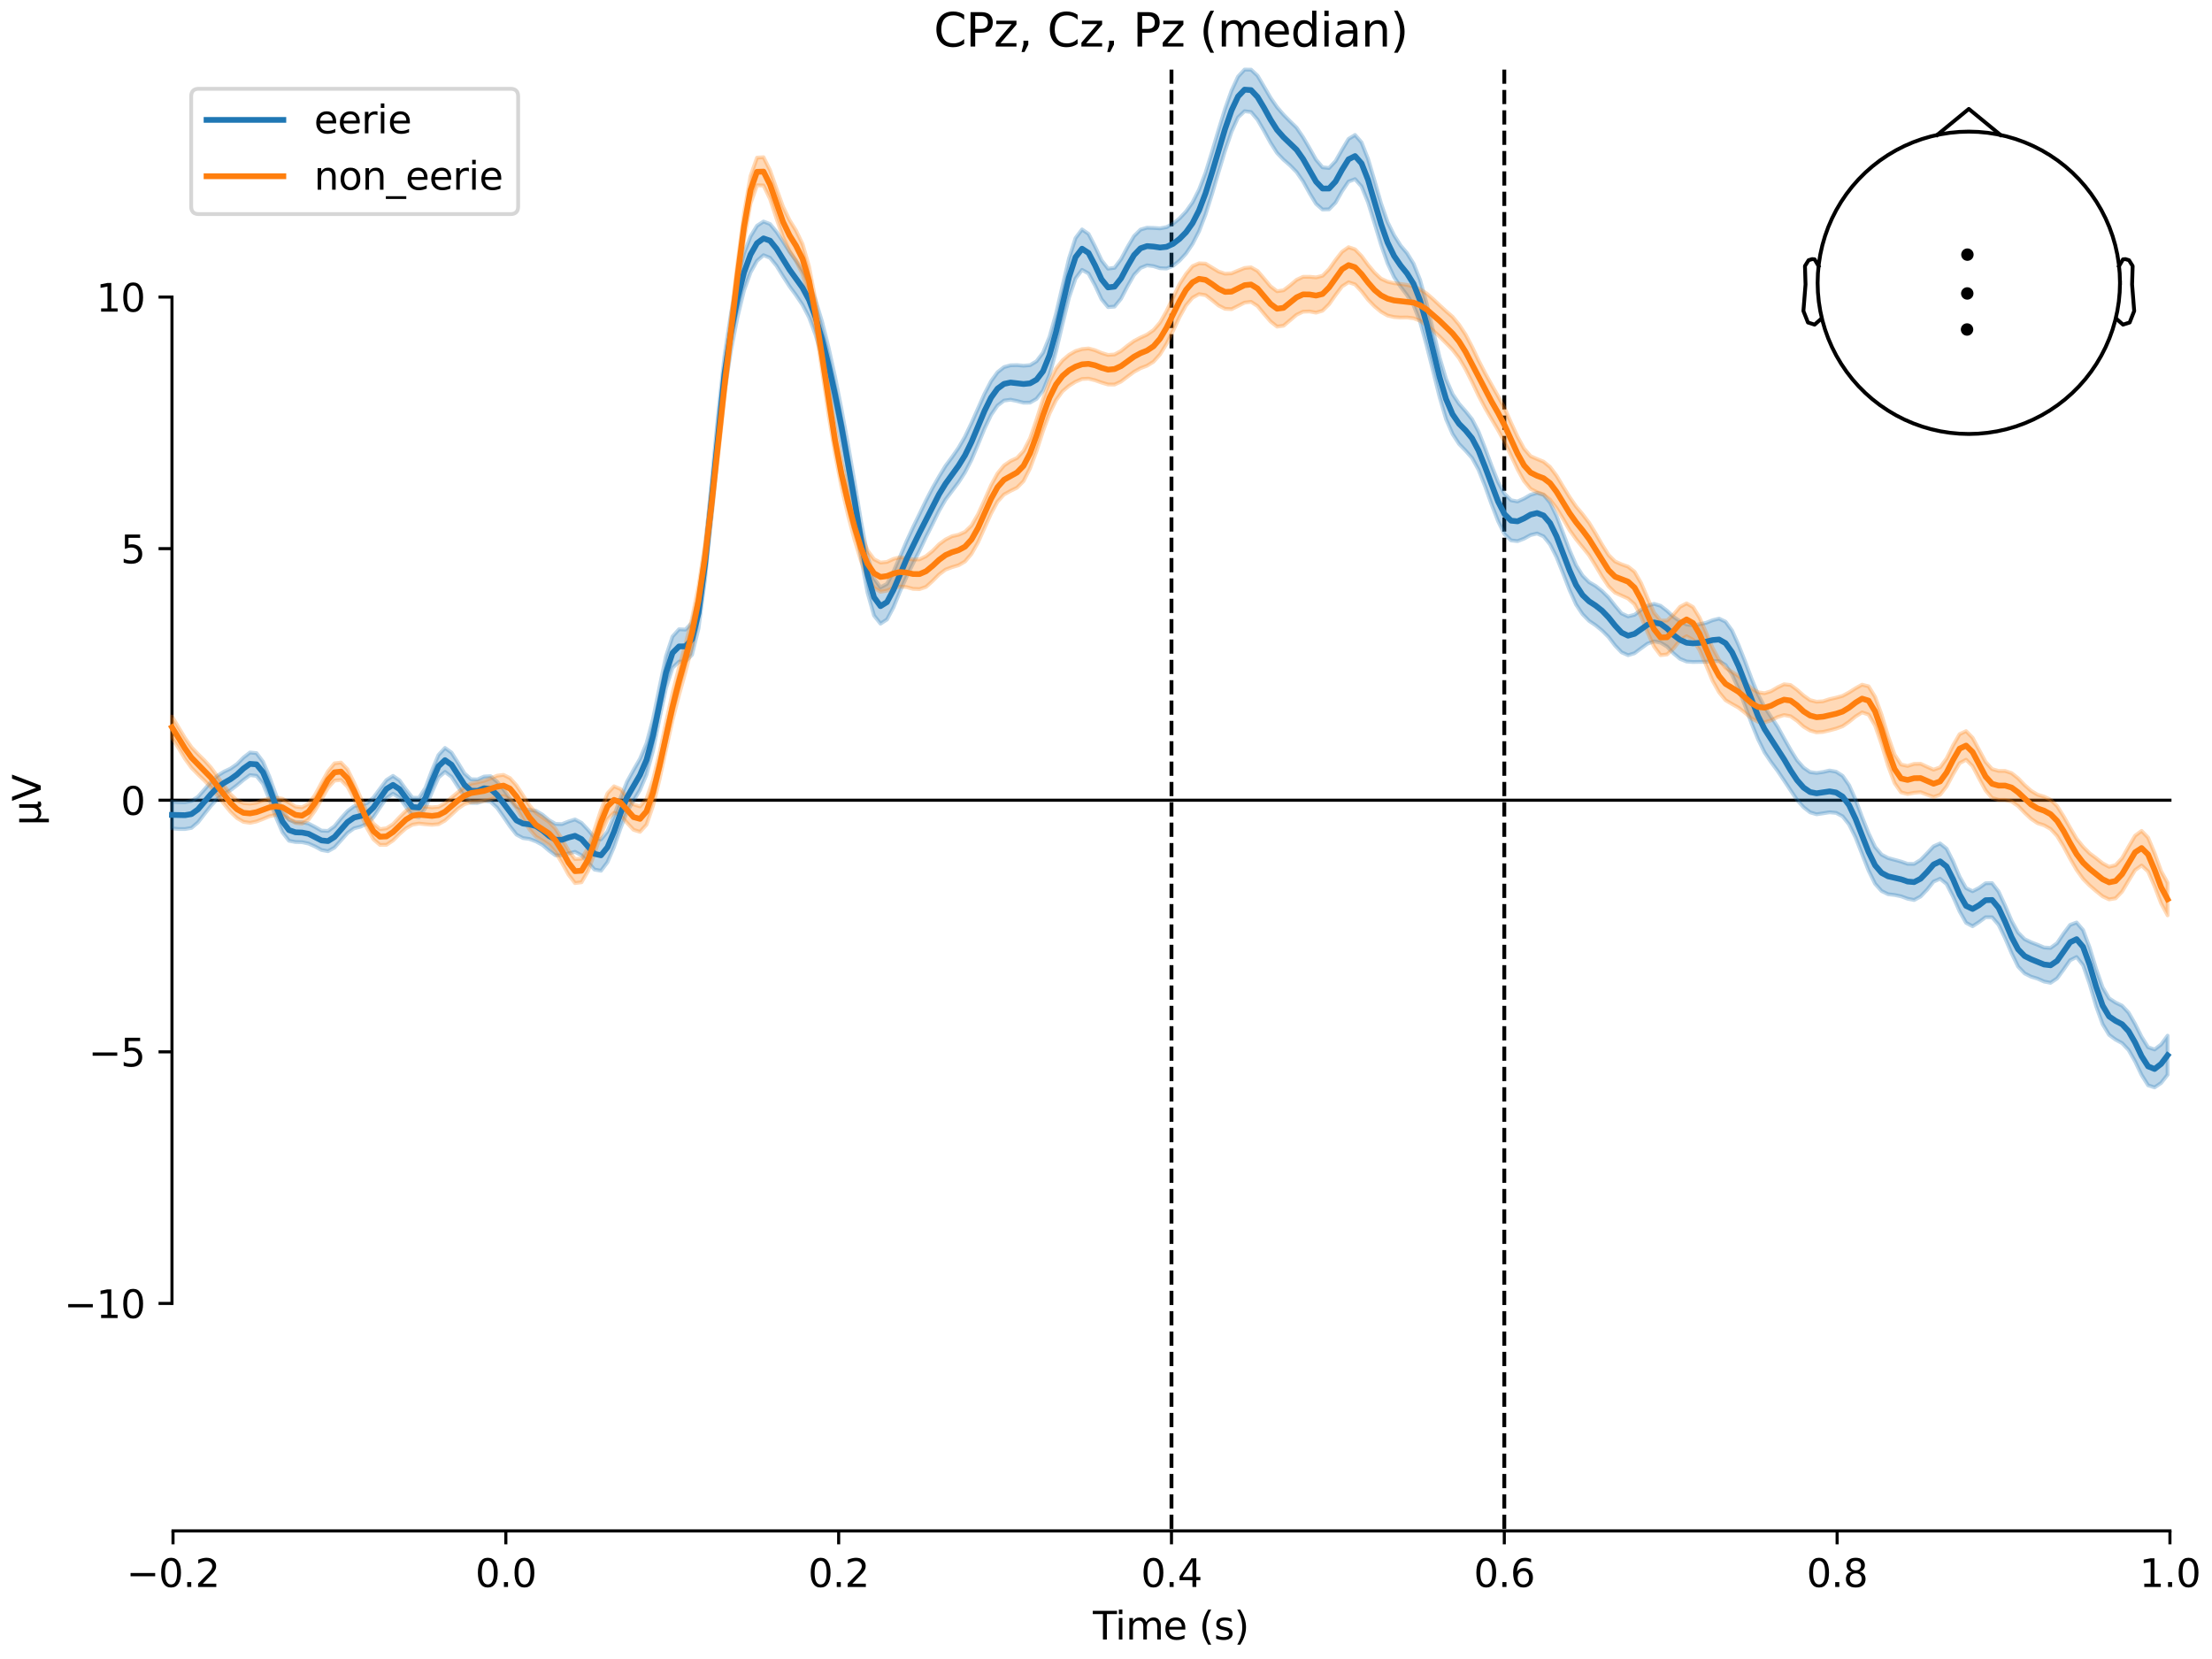 <?xml version="1.0" encoding="utf-8" standalone="no"?>
<!DOCTYPE svg PUBLIC "-//W3C//DTD SVG 1.1//EN"
  "http://www.w3.org/Graphics/SVG/1.1/DTD/svg11.dtd">
<svg xmlns:xlink="http://www.w3.org/1999/xlink" width="576pt" height="432pt" viewBox="0 0 576 432" xmlns="http://www.w3.org/2000/svg" version="1.1">
 <defs>
  <style type="text/css">*{stroke-linejoin: round; stroke-linecap: butt}</style>
 </defs>
 <g id="figure_1">
  <g id="patch_1">
   <path d="M 0 432 
L 576 432 
L 576 0 
L 0 0 
z
" style="fill: #ffffff"/>
  </g>
  <g id="axes_1">
   <g id="patch_2">
    <path d="M 44.783 398.644 
L 565.048 398.644 
L 565.048 18.118 
L 44.783 18.118 
L 44.783 398.644 
z
" style="fill: none; opacity: 0"/>
   </g>
   <g id="patch_3">
    <path d="M 44.783 339.414 
L 44.783 77.348 
" style="fill: none; stroke: #000000; stroke-width: 0.8; stroke-linejoin: miter; stroke-linecap: square"/>
   </g>
   <g id="LineCollection_1">
    <path d="M 305.051 18.118 
L 305.051 398.644 
" clip-path="url(#pce26b0b8fd)" style="fill: none; stroke-dasharray: 3.7,1.6; stroke-dashoffset: 0; stroke: #000000"/>
    <path d="M 391.717 18.118 
L 391.717 398.644 
" clip-path="url(#pce26b0b8fd)" style="fill: none; stroke-dasharray: 3.7,1.6; stroke-dashoffset: 0; stroke: #000000"/>
   </g>
   <g id="matplotlib.axis_1">
    <g id="xtick_1">
     <g id="line2d_1">
      <defs>
       <path id="m1dfb4fa3e6" d="M 0 0 
L 0 3.5 
" style="stroke: #000000; stroke-width: 0.8"/>
      </defs>
      <g>
       <use xlink:href="#m1dfb4fa3e6" x="45.054" y="398.644" style="stroke: #000000; stroke-width: 0.8"/>
      </g>
     </g>
     <g id="text_1">
      <!-- −0.2 -->
      <g transform="translate(32.912 413.242) scale(0.1 -0.1)">
       <defs>
        <path id="DejaVuSans-2212" d="M 678 2272 
L 4684 2272 
L 4684 1741 
L 678 1741 
L 678 2272 
z
" transform="scale(0.016)"/>
        <path id="DejaVuSans-30" d="M 2034 4250 
Q 1547 4250 1301 3770 
Q 1056 3291 1056 2328 
Q 1056 1369 1301 889 
Q 1547 409 2034 409 
Q 2525 409 2770 889 
Q 3016 1369 3016 2328 
Q 3016 3291 2770 3770 
Q 2525 4250 2034 4250 
z
M 2034 4750 
Q 2819 4750 3233 4129 
Q 3647 3509 3647 2328 
Q 3647 1150 3233 529 
Q 2819 -91 2034 -91 
Q 1250 -91 836 529 
Q 422 1150 422 2328 
Q 422 3509 836 4129 
Q 1250 4750 2034 4750 
z
" transform="scale(0.016)"/>
        <path id="DejaVuSans-2e" d="M 684 794 
L 1344 794 
L 1344 0 
L 684 0 
L 684 794 
z
" transform="scale(0.016)"/>
        <path id="DejaVuSans-32" d="M 1228 531 
L 3431 531 
L 3431 0 
L 469 0 
L 469 531 
Q 828 903 1448 1529 
Q 2069 2156 2228 2338 
Q 2531 2678 2651 2914 
Q 2772 3150 2772 3378 
Q 2772 3750 2511 3984 
Q 2250 4219 1831 4219 
Q 1534 4219 1204 4116 
Q 875 4013 500 3803 
L 500 4441 
Q 881 4594 1212 4672 
Q 1544 4750 1819 4750 
Q 2544 4750 2975 4387 
Q 3406 4025 3406 3419 
Q 3406 3131 3298 2873 
Q 3191 2616 2906 2266 
Q 2828 2175 2409 1742 
Q 1991 1309 1228 531 
z
" transform="scale(0.016)"/>
       </defs>
       <use xlink:href="#DejaVuSans-2212"/>
       <use xlink:href="#DejaVuSans-30" transform="translate(83.789 0)"/>
       <use xlink:href="#DejaVuSans-2e" transform="translate(147.412 0)"/>
       <use xlink:href="#DejaVuSans-32" transform="translate(179.199 0)"/>
      </g>
     </g>
    </g>
    <g id="xtick_2">
     <g id="line2d_2">
      <g>
       <use xlink:href="#m1dfb4fa3e6" x="131.72" y="398.644" style="stroke: #000000; stroke-width: 0.8"/>
      </g>
     </g>
     <g id="text_2">
      <!-- 0.0 -->
      <g transform="translate(123.768 413.242) scale(0.1 -0.1)">
       <use xlink:href="#DejaVuSans-30"/>
       <use xlink:href="#DejaVuSans-2e" transform="translate(63.623 0)"/>
       <use xlink:href="#DejaVuSans-30" transform="translate(95.41 0)"/>
      </g>
     </g>
    </g>
    <g id="xtick_3">
     <g id="line2d_3">
      <g>
       <use xlink:href="#m1dfb4fa3e6" x="218.385" y="398.644" style="stroke: #000000; stroke-width: 0.8"/>
      </g>
     </g>
     <g id="text_3">
      <!-- 0.2 -->
      <g transform="translate(210.434 413.242) scale(0.1 -0.1)">
       <use xlink:href="#DejaVuSans-30"/>
       <use xlink:href="#DejaVuSans-2e" transform="translate(63.623 0)"/>
       <use xlink:href="#DejaVuSans-32" transform="translate(95.41 0)"/>
      </g>
     </g>
    </g>
    <g id="xtick_4">
     <g id="line2d_4">
      <g>
       <use xlink:href="#m1dfb4fa3e6" x="305.051" y="398.644" style="stroke: #000000; stroke-width: 0.8"/>
      </g>
     </g>
     <g id="text_4">
      <!-- 0.4 -->
      <g transform="translate(297.099 413.242) scale(0.1 -0.1)">
       <defs>
        <path id="DejaVuSans-34" d="M 2419 4116 
L 825 1625 
L 2419 1625 
L 2419 4116 
z
M 2253 4666 
L 3047 4666 
L 3047 1625 
L 3713 1625 
L 3713 1100 
L 3047 1100 
L 3047 0 
L 2419 0 
L 2419 1100 
L 313 1100 
L 313 1709 
L 2253 4666 
z
" transform="scale(0.016)"/>
       </defs>
       <use xlink:href="#DejaVuSans-30"/>
       <use xlink:href="#DejaVuSans-2e" transform="translate(63.623 0)"/>
       <use xlink:href="#DejaVuSans-34" transform="translate(95.41 0)"/>
      </g>
     </g>
    </g>
    <g id="xtick_5">
     <g id="line2d_5">
      <g>
       <use xlink:href="#m1dfb4fa3e6" x="391.717" y="398.644" style="stroke: #000000; stroke-width: 0.8"/>
      </g>
     </g>
     <g id="text_5">
      <!-- 0.6 -->
      <g transform="translate(383.765 413.242) scale(0.1 -0.1)">
       <defs>
        <path id="DejaVuSans-36" d="M 2113 2584 
Q 1688 2584 1439 2293 
Q 1191 2003 1191 1497 
Q 1191 994 1439 701 
Q 1688 409 2113 409 
Q 2538 409 2786 701 
Q 3034 994 3034 1497 
Q 3034 2003 2786 2293 
Q 2538 2584 2113 2584 
z
M 3366 4563 
L 3366 3988 
Q 3128 4100 2886 4159 
Q 2644 4219 2406 4219 
Q 1781 4219 1451 3797 
Q 1122 3375 1075 2522 
Q 1259 2794 1537 2939 
Q 1816 3084 2150 3084 
Q 2853 3084 3261 2657 
Q 3669 2231 3669 1497 
Q 3669 778 3244 343 
Q 2819 -91 2113 -91 
Q 1303 -91 875 529 
Q 447 1150 447 2328 
Q 447 3434 972 4092 
Q 1497 4750 2381 4750 
Q 2619 4750 2861 4703 
Q 3103 4656 3366 4563 
z
" transform="scale(0.016)"/>
       </defs>
       <use xlink:href="#DejaVuSans-30"/>
       <use xlink:href="#DejaVuSans-2e" transform="translate(63.623 0)"/>
       <use xlink:href="#DejaVuSans-36" transform="translate(95.41 0)"/>
      </g>
     </g>
    </g>
    <g id="xtick_6">
     <g id="line2d_6">
      <g>
       <use xlink:href="#m1dfb4fa3e6" x="478.382" y="398.644" style="stroke: #000000; stroke-width: 0.8"/>
      </g>
     </g>
     <g id="text_6">
      <!-- 0.8 -->
      <g transform="translate(470.431 413.242) scale(0.1 -0.1)">
       <defs>
        <path id="DejaVuSans-38" d="M 2034 2216 
Q 1584 2216 1326 1975 
Q 1069 1734 1069 1313 
Q 1069 891 1326 650 
Q 1584 409 2034 409 
Q 2484 409 2743 651 
Q 3003 894 3003 1313 
Q 3003 1734 2745 1975 
Q 2488 2216 2034 2216 
z
M 1403 2484 
Q 997 2584 770 2862 
Q 544 3141 544 3541 
Q 544 4100 942 4425 
Q 1341 4750 2034 4750 
Q 2731 4750 3128 4425 
Q 3525 4100 3525 3541 
Q 3525 3141 3298 2862 
Q 3072 2584 2669 2484 
Q 3125 2378 3379 2068 
Q 3634 1759 3634 1313 
Q 3634 634 3220 271 
Q 2806 -91 2034 -91 
Q 1263 -91 848 271 
Q 434 634 434 1313 
Q 434 1759 690 2068 
Q 947 2378 1403 2484 
z
M 1172 3481 
Q 1172 3119 1398 2916 
Q 1625 2713 2034 2713 
Q 2441 2713 2670 2916 
Q 2900 3119 2900 3481 
Q 2900 3844 2670 4047 
Q 2441 4250 2034 4250 
Q 1625 4250 1398 4047 
Q 1172 3844 1172 3481 
z
" transform="scale(0.016)"/>
       </defs>
       <use xlink:href="#DejaVuSans-30"/>
       <use xlink:href="#DejaVuSans-2e" transform="translate(63.623 0)"/>
       <use xlink:href="#DejaVuSans-38" transform="translate(95.41 0)"/>
      </g>
     </g>
    </g>
    <g id="xtick_7">
     <g id="line2d_7">
      <g>
       <use xlink:href="#m1dfb4fa3e6" x="565.048" y="398.644" style="stroke: #000000; stroke-width: 0.8"/>
      </g>
     </g>
     <g id="text_7">
      <!-- 1.0 -->
      <g transform="translate(557.097 413.242) scale(0.1 -0.1)">
       <defs>
        <path id="DejaVuSans-31" d="M 794 531 
L 1825 531 
L 1825 4091 
L 703 3866 
L 703 4441 
L 1819 4666 
L 2450 4666 
L 2450 531 
L 3481 531 
L 3481 0 
L 794 0 
L 794 531 
z
" transform="scale(0.016)"/>
       </defs>
       <use xlink:href="#DejaVuSans-31"/>
       <use xlink:href="#DejaVuSans-2e" transform="translate(63.623 0)"/>
       <use xlink:href="#DejaVuSans-30" transform="translate(95.41 0)"/>
      </g>
     </g>
    </g>
    <g id="text_8">
     <!-- Time (s) -->
     <g transform="translate(284.587 426.92) scale(0.1 -0.1)">
      <defs>
       <path id="DejaVuSans-54" d="M -19 4666 
L 3928 4666 
L 3928 4134 
L 2272 4134 
L 2272 0 
L 1638 0 
L 1638 4134 
L -19 4134 
L -19 4666 
z
" transform="scale(0.016)"/>
       <path id="DejaVuSans-69" d="M 603 3500 
L 1178 3500 
L 1178 0 
L 603 0 
L 603 3500 
z
M 603 4863 
L 1178 4863 
L 1178 4134 
L 603 4134 
L 603 4863 
z
" transform="scale(0.016)"/>
       <path id="DejaVuSans-6d" d="M 3328 2828 
Q 3544 3216 3844 3400 
Q 4144 3584 4550 3584 
Q 5097 3584 5394 3201 
Q 5691 2819 5691 2113 
L 5691 0 
L 5113 0 
L 5113 2094 
Q 5113 2597 4934 2840 
Q 4756 3084 4391 3084 
Q 3944 3084 3684 2787 
Q 3425 2491 3425 1978 
L 3425 0 
L 2847 0 
L 2847 2094 
Q 2847 2600 2669 2842 
Q 2491 3084 2119 3084 
Q 1678 3084 1418 2786 
Q 1159 2488 1159 1978 
L 1159 0 
L 581 0 
L 581 3500 
L 1159 3500 
L 1159 2956 
Q 1356 3278 1631 3431 
Q 1906 3584 2284 3584 
Q 2666 3584 2933 3390 
Q 3200 3197 3328 2828 
z
" transform="scale(0.016)"/>
       <path id="DejaVuSans-65" d="M 3597 1894 
L 3597 1613 
L 953 1613 
Q 991 1019 1311 708 
Q 1631 397 2203 397 
Q 2534 397 2845 478 
Q 3156 559 3463 722 
L 3463 178 
Q 3153 47 2828 -22 
Q 2503 -91 2169 -91 
Q 1331 -91 842 396 
Q 353 884 353 1716 
Q 353 2575 817 3079 
Q 1281 3584 2069 3584 
Q 2775 3584 3186 3129 
Q 3597 2675 3597 1894 
z
M 3022 2063 
Q 3016 2534 2758 2815 
Q 2500 3097 2075 3097 
Q 1594 3097 1305 2825 
Q 1016 2553 972 2059 
L 3022 2063 
z
" transform="scale(0.016)"/>
       <path id="DejaVuSans-20" transform="scale(0.016)"/>
       <path id="DejaVuSans-28" d="M 1984 4856 
Q 1566 4138 1362 3434 
Q 1159 2731 1159 2009 
Q 1159 1288 1364 580 
Q 1569 -128 1984 -844 
L 1484 -844 
Q 1016 -109 783 600 
Q 550 1309 550 2009 
Q 550 2706 781 3412 
Q 1013 4119 1484 4856 
L 1984 4856 
z
" transform="scale(0.016)"/>
       <path id="DejaVuSans-73" d="M 2834 3397 
L 2834 2853 
Q 2591 2978 2328 3040 
Q 2066 3103 1784 3103 
Q 1356 3103 1142 2972 
Q 928 2841 928 2578 
Q 928 2378 1081 2264 
Q 1234 2150 1697 2047 
L 1894 2003 
Q 2506 1872 2764 1633 
Q 3022 1394 3022 966 
Q 3022 478 2636 193 
Q 2250 -91 1575 -91 
Q 1294 -91 989 -36 
Q 684 19 347 128 
L 347 722 
Q 666 556 975 473 
Q 1284 391 1588 391 
Q 1994 391 2212 530 
Q 2431 669 2431 922 
Q 2431 1156 2273 1281 
Q 2116 1406 1581 1522 
L 1381 1569 
Q 847 1681 609 1914 
Q 372 2147 372 2553 
Q 372 3047 722 3315 
Q 1072 3584 1716 3584 
Q 2034 3584 2315 3537 
Q 2597 3491 2834 3397 
z
" transform="scale(0.016)"/>
       <path id="DejaVuSans-29" d="M 513 4856 
L 1013 4856 
Q 1481 4119 1714 3412 
Q 1947 2706 1947 2009 
Q 1947 1309 1714 600 
Q 1481 -109 1013 -844 
L 513 -844 
Q 928 -128 1133 580 
Q 1338 1288 1338 2009 
Q 1338 2731 1133 3434 
Q 928 4138 513 4856 
z
" transform="scale(0.016)"/>
      </defs>
      <use xlink:href="#DejaVuSans-54"/>
      <use xlink:href="#DejaVuSans-69" transform="translate(57.959 0)"/>
      <use xlink:href="#DejaVuSans-6d" transform="translate(85.742 0)"/>
      <use xlink:href="#DejaVuSans-65" transform="translate(183.154 0)"/>
      <use xlink:href="#DejaVuSans-20" transform="translate(244.678 0)"/>
      <use xlink:href="#DejaVuSans-28" transform="translate(276.465 0)"/>
      <use xlink:href="#DejaVuSans-73" transform="translate(315.479 0)"/>
      <use xlink:href="#DejaVuSans-29" transform="translate(367.578 0)"/>
     </g>
    </g>
   </g>
   <g id="matplotlib.axis_2">
    <g id="ytick_1">
     <g id="line2d_8">
      <defs>
       <path id="mad719e18b7" d="M 0 0 
L -3.5 0 
" style="stroke: #000000; stroke-width: 0.8"/>
      </defs>
      <g>
       <use xlink:href="#mad719e18b7" x="44.783" y="339.414" style="stroke: #000000; stroke-width: 0.8"/>
      </g>
     </g>
     <g id="text_9">
      <!-- −10 -->
      <g transform="translate(16.678 343.213) scale(0.1 -0.1)">
       <use xlink:href="#DejaVuSans-2212"/>
       <use xlink:href="#DejaVuSans-31" transform="translate(83.789 0)"/>
       <use xlink:href="#DejaVuSans-30" transform="translate(147.412 0)"/>
      </g>
     </g>
    </g>
    <g id="ytick_2">
     <g id="line2d_9">
      <g>
       <use xlink:href="#mad719e18b7" x="44.783" y="273.898" style="stroke: #000000; stroke-width: 0.8"/>
      </g>
     </g>
     <g id="text_10">
      <!-- −5 -->
      <g transform="translate(23.041 277.697) scale(0.1 -0.1)">
       <defs>
        <path id="DejaVuSans-35" d="M 691 4666 
L 3169 4666 
L 3169 4134 
L 1269 4134 
L 1269 2991 
Q 1406 3038 1543 3061 
Q 1681 3084 1819 3084 
Q 2600 3084 3056 2656 
Q 3513 2228 3513 1497 
Q 3513 744 3044 326 
Q 2575 -91 1722 -91 
Q 1428 -91 1123 -41 
Q 819 9 494 109 
L 494 744 
Q 775 591 1075 516 
Q 1375 441 1709 441 
Q 2250 441 2565 725 
Q 2881 1009 2881 1497 
Q 2881 1984 2565 2268 
Q 2250 2553 1709 2553 
Q 1456 2553 1204 2497 
Q 953 2441 691 2322 
L 691 4666 
z
" transform="scale(0.016)"/>
       </defs>
       <use xlink:href="#DejaVuSans-2212"/>
       <use xlink:href="#DejaVuSans-35" transform="translate(83.789 0)"/>
      </g>
     </g>
    </g>
    <g id="ytick_3">
     <g id="line2d_10">
      <g>
       <use xlink:href="#mad719e18b7" x="44.783" y="208.381" style="stroke: #000000; stroke-width: 0.8"/>
      </g>
     </g>
     <g id="text_11">
      <!-- 0 -->
      <g transform="translate(31.421 212.18) scale(0.1 -0.1)">
       <use xlink:href="#DejaVuSans-30"/>
      </g>
     </g>
    </g>
    <g id="ytick_4">
     <g id="line2d_11">
      <g>
       <use xlink:href="#mad719e18b7" x="44.783" y="142.864" style="stroke: #000000; stroke-width: 0.8"/>
      </g>
     </g>
     <g id="text_12">
      <!-- 5 -->
      <g transform="translate(31.421 146.664) scale(0.1 -0.1)">
       <use xlink:href="#DejaVuSans-35"/>
      </g>
     </g>
    </g>
    <g id="ytick_5">
     <g id="line2d_12">
      <g>
       <use xlink:href="#mad719e18b7" x="44.783" y="77.348" style="stroke: #000000; stroke-width: 0.8"/>
      </g>
     </g>
     <g id="text_13">
      <!-- 10 -->
      <g transform="translate(25.058 81.147) scale(0.1 -0.1)">
       <use xlink:href="#DejaVuSans-31"/>
       <use xlink:href="#DejaVuSans-30" transform="translate(63.623 0)"/>
      </g>
     </g>
    </g>
    <g id="text_14">
     <!-- µV -->
     <g transform="translate(10.599 214.982) rotate(-90) scale(0.1 -0.1)">
      <defs>
       <path id="DejaVuSans-b5" d="M 544 -1331 
L 544 3500 
L 1119 3500 
L 1119 1325 
Q 1119 872 1334 640 
Q 1550 409 1972 409 
Q 2434 409 2667 671 
Q 2900 934 2900 1459 
L 2900 3500 
L 3475 3500 
L 3475 806 
Q 3475 619 3529 530 
Q 3584 441 3700 441 
Q 3728 441 3778 458 
Q 3828 475 3916 513 
L 3916 50 
Q 3788 -22 3673 -56 
Q 3559 -91 3450 -91 
Q 3234 -91 3106 31 
Q 2978 153 2931 403 
Q 2775 156 2548 32 
Q 2322 -91 2016 -91 
Q 1697 -91 1473 31 
Q 1250 153 1119 397 
L 1119 -1331 
L 544 -1331 
z
" transform="scale(0.016)"/>
       <path id="DejaVuSans-56" d="M 1831 0 
L 50 4666 
L 709 4666 
L 2188 738 
L 3669 4666 
L 4325 4666 
L 2547 0 
L 1831 0 
z
" transform="scale(0.016)"/>
      </defs>
      <use xlink:href="#DejaVuSans-b5"/>
      <use xlink:href="#DejaVuSans-56" transform="translate(63.623 0)"/>
     </g>
    </g>
   </g>
   <g id="patch_4">
    <path d="M 45.054 398.644 
L 565.048 398.644 
" style="fill: none; stroke: #000000; stroke-width: 0.8; stroke-linejoin: miter; stroke-linecap: square"/>
   </g>
   <g id="patch_5">
    <path d="M 44.783 208.381 
L 565.048 208.381 
" style="fill: none; stroke: #000000; stroke-width: 0.8; stroke-linejoin: miter; stroke-linecap: square"/>
   </g>
   <g id="text_15">
    <!-- CPz, Cz, Pz (median) -->
    <g transform="translate(243.146 12.118) scale(0.12 -0.12)">
     <defs>
      <path id="DejaVuSans-43" d="M 4122 4306 
L 4122 3641 
Q 3803 3938 3442 4084 
Q 3081 4231 2675 4231 
Q 1875 4231 1450 3742 
Q 1025 3253 1025 2328 
Q 1025 1406 1450 917 
Q 1875 428 2675 428 
Q 3081 428 3442 575 
Q 3803 722 4122 1019 
L 4122 359 
Q 3791 134 3420 21 
Q 3050 -91 2638 -91 
Q 1578 -91 968 557 
Q 359 1206 359 2328 
Q 359 3453 968 4101 
Q 1578 4750 2638 4750 
Q 3056 4750 3426 4639 
Q 3797 4528 4122 4306 
z
" transform="scale(0.016)"/>
      <path id="DejaVuSans-50" d="M 1259 4147 
L 1259 2394 
L 2053 2394 
Q 2494 2394 2734 2622 
Q 2975 2850 2975 3272 
Q 2975 3691 2734 3919 
Q 2494 4147 2053 4147 
L 1259 4147 
z
M 628 4666 
L 2053 4666 
Q 2838 4666 3239 4311 
Q 3641 3956 3641 3272 
Q 3641 2581 3239 2228 
Q 2838 1875 2053 1875 
L 1259 1875 
L 1259 0 
L 628 0 
L 628 4666 
z
" transform="scale(0.016)"/>
      <path id="DejaVuSans-7a" d="M 353 3500 
L 3084 3500 
L 3084 2975 
L 922 459 
L 3084 459 
L 3084 0 
L 275 0 
L 275 525 
L 2438 3041 
L 353 3041 
L 353 3500 
z
" transform="scale(0.016)"/>
      <path id="DejaVuSans-2c" d="M 750 794 
L 1409 794 
L 1409 256 
L 897 -744 
L 494 -744 
L 750 256 
L 750 794 
z
" transform="scale(0.016)"/>
      <path id="DejaVuSans-64" d="M 2906 2969 
L 2906 4863 
L 3481 4863 
L 3481 0 
L 2906 0 
L 2906 525 
Q 2725 213 2448 61 
Q 2172 -91 1784 -91 
Q 1150 -91 751 415 
Q 353 922 353 1747 
Q 353 2572 751 3078 
Q 1150 3584 1784 3584 
Q 2172 3584 2448 3432 
Q 2725 3281 2906 2969 
z
M 947 1747 
Q 947 1113 1208 752 
Q 1469 391 1925 391 
Q 2381 391 2643 752 
Q 2906 1113 2906 1747 
Q 2906 2381 2643 2742 
Q 2381 3103 1925 3103 
Q 1469 3103 1208 2742 
Q 947 2381 947 1747 
z
" transform="scale(0.016)"/>
      <path id="DejaVuSans-61" d="M 2194 1759 
Q 1497 1759 1228 1600 
Q 959 1441 959 1056 
Q 959 750 1161 570 
Q 1363 391 1709 391 
Q 2188 391 2477 730 
Q 2766 1069 2766 1631 
L 2766 1759 
L 2194 1759 
z
M 3341 1997 
L 3341 0 
L 2766 0 
L 2766 531 
Q 2569 213 2275 61 
Q 1981 -91 1556 -91 
Q 1019 -91 701 211 
Q 384 513 384 1019 
Q 384 1609 779 1909 
Q 1175 2209 1959 2209 
L 2766 2209 
L 2766 2266 
Q 2766 2663 2505 2880 
Q 2244 3097 1772 3097 
Q 1472 3097 1187 3025 
Q 903 2953 641 2809 
L 641 3341 
Q 956 3463 1253 3523 
Q 1550 3584 1831 3584 
Q 2591 3584 2966 3190 
Q 3341 2797 3341 1997 
z
" transform="scale(0.016)"/>
      <path id="DejaVuSans-6e" d="M 3513 2113 
L 3513 0 
L 2938 0 
L 2938 2094 
Q 2938 2591 2744 2837 
Q 2550 3084 2163 3084 
Q 1697 3084 1428 2787 
Q 1159 2491 1159 1978 
L 1159 0 
L 581 0 
L 581 3500 
L 1159 3500 
L 1159 2956 
Q 1366 3272 1645 3428 
Q 1925 3584 2291 3584 
Q 2894 3584 3203 3211 
Q 3513 2838 3513 2113 
z
" transform="scale(0.016)"/>
     </defs>
     <use xlink:href="#DejaVuSans-43"/>
     <use xlink:href="#DejaVuSans-50" transform="translate(69.824 0)"/>
     <use xlink:href="#DejaVuSans-7a" transform="translate(130.127 0)"/>
     <use xlink:href="#DejaVuSans-2c" transform="translate(182.617 0)"/>
     <use xlink:href="#DejaVuSans-20" transform="translate(214.404 0)"/>
     <use xlink:href="#DejaVuSans-43" transform="translate(246.191 0)"/>
     <use xlink:href="#DejaVuSans-7a" transform="translate(316.016 0)"/>
     <use xlink:href="#DejaVuSans-2c" transform="translate(368.506 0)"/>
     <use xlink:href="#DejaVuSans-20" transform="translate(400.293 0)"/>
     <use xlink:href="#DejaVuSans-50" transform="translate(432.08 0)"/>
     <use xlink:href="#DejaVuSans-7a" transform="translate(492.383 0)"/>
     <use xlink:href="#DejaVuSans-20" transform="translate(544.873 0)"/>
     <use xlink:href="#DejaVuSans-28" transform="translate(576.66 0)"/>
     <use xlink:href="#DejaVuSans-6d" transform="translate(615.674 0)"/>
     <use xlink:href="#DejaVuSans-65" transform="translate(713.086 0)"/>
     <use xlink:href="#DejaVuSans-64" transform="translate(774.609 0)"/>
     <use xlink:href="#DejaVuSans-69" transform="translate(838.086 0)"/>
     <use xlink:href="#DejaVuSans-61" transform="translate(865.869 0)"/>
     <use xlink:href="#DejaVuSans-6e" transform="translate(927.148 0)"/>
     <use xlink:href="#DejaVuSans-29" transform="translate(990.527 0)"/>
    </g>
   </g>
   <g id="legend_1">
    <g id="patch_6">
     <path d="M 51.783 55.753 
L 132.925 55.753 
Q 134.925 55.753 134.925 53.753 
L 134.925 25.118 
Q 134.925 23.118 132.925 23.118 
L 51.783 23.118 
Q 49.783 23.118 49.783 25.118 
L 49.783 53.753 
Q 49.783 55.753 51.783 55.753 
z
" style="fill: #ffffff; opacity: 0.8; stroke: #cccccc; stroke-linejoin: miter"/>
    </g>
    <g id="line2d_13">
     <path d="M 53.783 31.217 
L 63.783 31.217 
L 73.783 31.217 
" style="fill: none; stroke: #1f77b4; stroke-width: 1.5; stroke-linecap: square"/>
    </g>
    <g id="text_16">
     <!-- eerie -->
     <g transform="translate(81.783 34.717) scale(0.1 -0.1)">
      <defs>
       <path id="DejaVuSans-72" d="M 2631 2963 
Q 2534 3019 2420 3045 
Q 2306 3072 2169 3072 
Q 1681 3072 1420 2755 
Q 1159 2438 1159 1844 
L 1159 0 
L 581 0 
L 581 3500 
L 1159 3500 
L 1159 2956 
Q 1341 3275 1631 3429 
Q 1922 3584 2338 3584 
Q 2397 3584 2469 3576 
Q 2541 3569 2628 3553 
L 2631 2963 
z
" transform="scale(0.016)"/>
      </defs>
      <use xlink:href="#DejaVuSans-65"/>
      <use xlink:href="#DejaVuSans-65" transform="translate(61.523 0)"/>
      <use xlink:href="#DejaVuSans-72" transform="translate(123.047 0)"/>
      <use xlink:href="#DejaVuSans-69" transform="translate(164.16 0)"/>
      <use xlink:href="#DejaVuSans-65" transform="translate(191.943 0)"/>
     </g>
    </g>
    <g id="line2d_14">
     <path d="M 53.783 45.895 
L 63.783 45.895 
L 73.783 45.895 
" style="fill: none; stroke: #ff7f0e; stroke-width: 1.5; stroke-linecap: square"/>
    </g>
    <g id="text_17">
     <!-- non_eerie -->
     <g transform="translate(81.783 49.395) scale(0.1 -0.1)">
      <defs>
       <path id="DejaVuSans-6f" d="M 1959 3097 
Q 1497 3097 1228 2736 
Q 959 2375 959 1747 
Q 959 1119 1226 758 
Q 1494 397 1959 397 
Q 2419 397 2687 759 
Q 2956 1122 2956 1747 
Q 2956 2369 2687 2733 
Q 2419 3097 1959 3097 
z
M 1959 3584 
Q 2709 3584 3137 3096 
Q 3566 2609 3566 1747 
Q 3566 888 3137 398 
Q 2709 -91 1959 -91 
Q 1206 -91 779 398 
Q 353 888 353 1747 
Q 353 2609 779 3096 
Q 1206 3584 1959 3584 
z
" transform="scale(0.016)"/>
       <path id="DejaVuSans-5f" d="M 3263 -1063 
L 3263 -1509 
L -63 -1509 
L -63 -1063 
L 3263 -1063 
z
" transform="scale(0.016)"/>
      </defs>
      <use xlink:href="#DejaVuSans-6e"/>
      <use xlink:href="#DejaVuSans-6f" transform="translate(63.379 0)"/>
      <use xlink:href="#DejaVuSans-6e" transform="translate(124.561 0)"/>
      <use xlink:href="#DejaVuSans-5f" transform="translate(187.939 0)"/>
      <use xlink:href="#DejaVuSans-65" transform="translate(237.939 0)"/>
      <use xlink:href="#DejaVuSans-65" transform="translate(299.463 0)"/>
      <use xlink:href="#DejaVuSans-72" transform="translate(360.986 0)"/>
      <use xlink:href="#DejaVuSans-69" transform="translate(402.1 0)"/>
      <use xlink:href="#DejaVuSans-65" transform="translate(429.883 0)"/>
     </g>
    </g>
   </g>
   <g id="FillBetweenPolyCollection_1">
    <defs>
     <path id="m29a5f810ec" d="M 44.783 -223.265 
L 44.783 -216.275 
L 46.476 -216.126 
L 48.168 -216.123 
L 49.861 -216.415 
L 51.554 -217.856 
L 53.247 -220.03 
L 54.939 -222.177 
L 56.632 -224.004 
L 58.325 -225.266 
L 60.017 -226.226 
L 61.71 -227.507 
L 63.403 -228.917 
L 65.095 -230.162 
L 66.788 -229.966 
L 68.481 -227.878 
L 70.173 -223.828 
L 71.866 -219.163 
L 73.559 -215.254 
L 75.251 -213.064 
L 76.944 -212.738 
L 78.637 -212.697 
L 80.33 -212.34 
L 82.022 -211.59 
L 83.715 -210.663 
L 85.408 -210.348 
L 87.1 -211.289 
L 88.793 -213.171 
L 90.486 -215.085 
L 92.178 -216.289 
L 93.871 -216.737 
L 95.564 -217.474 
L 97.256 -219.208 
L 98.949 -221.751 
L 100.642 -224.168 
L 102.335 -225.308 
L 104.027 -224.289 
L 105.72 -221.867 
L 107.413 -219.535 
L 109.105 -219.198 
L 110.798 -221.615 
L 112.491 -225.729 
L 114.183 -229.537 
L 115.876 -231.007 
L 117.569 -229.729 
L 119.261 -227.112 
L 120.954 -224.578 
L 122.647 -222.953 
L 124.339 -222.929 
L 126.032 -223.448 
L 127.725 -223.249 
L 129.418 -221.694 
L 131.11 -219.295 
L 132.803 -216.809 
L 134.496 -214.664 
L 136.188 -213.769 
L 137.881 -213.527 
L 139.574 -212.898 
L 141.266 -211.973 
L 142.959 -210.508 
L 144.652 -209.272 
L 146.344 -209.26 
L 148.037 -209.778 
L 149.73 -210.186 
L 151.423 -209.274 
L 153.115 -207.439 
L 154.808 -205.561 
L 156.501 -205.257 
L 158.193 -207.499 
L 159.886 -211.434 
L 161.579 -216.28 
L 163.271 -220.605 
L 164.964 -223.507 
L 166.657 -226.314 
L 168.349 -230.31 
L 170.042 -236.506 
L 171.735 -244.853 
L 173.427 -252.846 
L 175.12 -258.093 
L 176.813 -259.706 
L 178.506 -259.773 
L 180.198 -261.499 
L 181.891 -268.352 
L 183.584 -281.005 
L 185.276 -297.478 
L 186.969 -314.769 
L 188.662 -329.983 
L 190.354 -340.789 
L 192.047 -349.429 
L 193.74 -356.373 
L 195.432 -361.053 
L 197.125 -364.081 
L 198.818 -365.548 
L 200.511 -364.861 
L 202.203 -362.795 
L 203.896 -360.06 
L 205.589 -357.433 
L 207.281 -355.123 
L 208.974 -352.614 
L 210.667 -349.382 
L 212.359 -344.826 
L 214.052 -339.078 
L 215.745 -332.335 
L 217.437 -324.806 
L 219.13 -316.256 
L 220.823 -306.744 
L 222.515 -296.992 
L 224.208 -286.828 
L 225.901 -277.69 
L 227.594 -271.723 
L 229.286 -269.597 
L 230.979 -270.692 
L 232.672 -273.867 
L 234.364 -278 
L 236.057 -281.777 
L 237.75 -285.254 
L 239.442 -288.598 
L 241.135 -292.157 
L 242.828 -295.511 
L 244.52 -298.968 
L 246.213 -301.888 
L 247.906 -304.133 
L 249.599 -306.378 
L 251.291 -308.987 
L 252.984 -312.265 
L 254.677 -316.264 
L 256.369 -320.377 
L 258.062 -323.936 
L 259.755 -326.397 
L 261.447 -327.693 
L 263.14 -327.918 
L 264.833 -327.575 
L 266.525 -327.138 
L 268.218 -327.161 
L 269.911 -328.14 
L 271.603 -330.276 
L 273.296 -334.444 
L 274.989 -340.546 
L 276.682 -347.644 
L 278.374 -354.529 
L 280.067 -359.461 
L 281.76 -361.729 
L 283.452 -360.783 
L 285.145 -357.675 
L 286.838 -354.076 
L 288.53 -352.029 
L 290.223 -352.154 
L 291.916 -354.213 
L 293.608 -357.463 
L 295.301 -360.417 
L 296.994 -362.22 
L 298.687 -362.909 
L 300.379 -362.69 
L 302.072 -362.153 
L 303.765 -362.088 
L 305.457 -362.76 
L 307.15 -364.132 
L 308.843 -365.973 
L 310.535 -368.471 
L 312.228 -371.762 
L 313.921 -376.165 
L 315.613 -381.479 
L 317.306 -387.184 
L 318.999 -392.734 
L 320.691 -397.686 
L 322.384 -401.421 
L 324.077 -403.043 
L 325.77 -402.826 
L 327.462 -400.826 
L 329.155 -397.898 
L 330.848 -394.815 
L 332.54 -392.17 
L 334.233 -390.405 
L 335.926 -388.935 
L 337.618 -387.209 
L 339.311 -384.775 
L 341.004 -381.706 
L 342.696 -378.915 
L 344.389 -377.44 
L 346.082 -377.491 
L 347.775 -379.218 
L 349.467 -382.218 
L 351.16 -384.718 
L 352.853 -385.354 
L 354.545 -383.433 
L 356.238 -379.296 
L 357.931 -373.834 
L 359.623 -368.272 
L 361.316 -363.444 
L 363.009 -359.832 
L 364.701 -357.351 
L 366.394 -355.125 
L 368.087 -352.514 
L 369.779 -348.224 
L 371.472 -342.128 
L 373.165 -335.43 
L 374.858 -328.635 
L 376.55 -322.847 
L 378.243 -318.996 
L 379.936 -316.394 
L 381.628 -314.652 
L 383.321 -312.743 
L 385.014 -309.658 
L 386.706 -305.39 
L 388.399 -300.685 
L 390.092 -296.298 
L 391.784 -292.875 
L 393.477 -291.278 
L 395.17 -291.09 
L 396.863 -291.739 
L 398.555 -292.669 
L 400.248 -293.079 
L 401.941 -292.327 
L 403.633 -290.241 
L 405.326 -286.911 
L 407.019 -282.69 
L 408.711 -278.343 
L 410.404 -274.585 
L 412.097 -272.057 
L 413.789 -270.325 
L 415.482 -269.189 
L 417.175 -267.803 
L 418.868 -266.119 
L 420.56 -263.909 
L 422.253 -262.141 
L 423.946 -261.386 
L 425.638 -261.905 
L 427.331 -263.17 
L 429.024 -264.399 
L 430.716 -264.992 
L 432.409 -264.66 
L 434.102 -263.615 
L 435.794 -261.848 
L 437.487 -260.428 
L 439.18 -259.741 
L 440.872 -259.616 
L 442.565 -259.656 
L 444.258 -259.661 
L 445.951 -259.878 
L 447.643 -259.829 
L 449.336 -258.845 
L 451.029 -256.297 
L 452.721 -252.652 
L 454.414 -248.198 
L 456.107 -243.621 
L 457.799 -239.489 
L 459.492 -236.055 
L 461.185 -233.555 
L 462.877 -231.277 
L 464.57 -228.76 
L 466.263 -226.197 
L 467.956 -223.693 
L 469.648 -221.797 
L 471.341 -220.467 
L 473.034 -219.959 
L 474.726 -220.214 
L 476.419 -220.48 
L 478.112 -220.325 
L 479.804 -219.436 
L 481.497 -217.306 
L 483.19 -213.914 
L 484.882 -209.59 
L 486.575 -205.294 
L 488.268 -201.865 
L 489.96 -199.98 
L 491.653 -199.149 
L 493.346 -198.95 
L 495.039 -198.599 
L 496.731 -197.976 
L 498.424 -197.638 
L 500.117 -198.547 
L 501.809 -200.322 
L 503.502 -202.439 
L 505.195 -203.164 
L 506.887 -201.805 
L 508.58 -198.513 
L 510.273 -194.679 
L 511.965 -191.697 
L 513.658 -190.808 
L 515.351 -191.902 
L 517.044 -193.15 
L 518.736 -193.144 
L 520.429 -191.193 
L 522.122 -187.701 
L 523.814 -183.783 
L 525.507 -180.309 
L 527.2 -178.527 
L 528.892 -177.672 
L 530.585 -177.156 
L 532.278 -176.401 
L 533.97 -176.08 
L 535.663 -177.219 
L 537.356 -179.522 
L 539.048 -181.946 
L 540.741 -182.791 
L 542.434 -180.646 
L 544.127 -175.779 
L 545.819 -170.006 
L 547.512 -165.325 
L 549.205 -162.522 
L 550.897 -161.279 
L 552.59 -160.366 
L 554.283 -158.57 
L 555.975 -155.606 
L 557.668 -152.074 
L 559.361 -149.38 
L 561.053 -148.84 
L 562.746 -149.992 
L 564.439 -152.134 
L 564.439 -162.314 
L 564.439 -162.314 
L 562.746 -160.02 
L 561.053 -158.722 
L 559.361 -159.297 
L 557.668 -162 
L 555.975 -165.372 
L 554.283 -168.305 
L 552.59 -170.114 
L 550.897 -170.936 
L 549.205 -172.042 
L 547.512 -174.894 
L 545.819 -179.723 
L 544.127 -185.292 
L 542.434 -189.817 
L 540.741 -191.786 
L 539.048 -191.163 
L 537.356 -188.913 
L 535.663 -186.401 
L 533.97 -185.164 
L 532.278 -185.269 
L 530.585 -185.986 
L 528.892 -186.629 
L 527.2 -187.451 
L 525.507 -189.171 
L 523.814 -192.224 
L 522.122 -196.191 
L 520.429 -199.844 
L 518.736 -202.035 
L 517.044 -202.005 
L 515.351 -200.796 
L 513.658 -199.926 
L 511.965 -200.737 
L 510.273 -203.7 
L 508.58 -207.695 
L 506.887 -211.018 
L 505.195 -212.368 
L 503.502 -211.622 
L 501.809 -209.819 
L 500.117 -208.081 
L 498.424 -207.045 
L 496.731 -207.064 
L 495.039 -207.652 
L 493.346 -208.116 
L 491.653 -208.568 
L 489.96 -209.466 
L 488.268 -211.467 
L 486.575 -215.021 
L 484.882 -219.248 
L 483.19 -223.78 
L 481.497 -227.55 
L 479.804 -229.98 
L 478.112 -231.054 
L 476.419 -231.358 
L 474.726 -230.969 
L 473.034 -230.729 
L 471.341 -230.947 
L 469.648 -232.111 
L 467.956 -234.032 
L 466.263 -236.754 
L 464.57 -239.739 
L 462.877 -242.799 
L 461.185 -245.31 
L 459.492 -247.914 
L 457.799 -251.13 
L 456.107 -255.247 
L 454.414 -259.776 
L 452.721 -264.033 
L 451.029 -267.8 
L 449.336 -270.107 
L 447.643 -270.915 
L 445.951 -270.496 
L 444.258 -269.815 
L 442.565 -269.456 
L 440.872 -269.175 
L 439.18 -269.4 
L 437.487 -270.218 
L 435.794 -271.372 
L 434.102 -272.949 
L 432.409 -274.253 
L 430.716 -274.76 
L 429.024 -274.257 
L 427.331 -273.218 
L 425.638 -271.912 
L 423.946 -271.49 
L 422.253 -272.266 
L 420.56 -274.275 
L 418.868 -276.421 
L 417.175 -278.102 
L 415.482 -279.425 
L 413.789 -280.416 
L 412.097 -282.121 
L 410.404 -284.839 
L 408.711 -288.74 
L 407.019 -293.212 
L 405.326 -297.66 
L 403.633 -301.144 
L 401.941 -303.151 
L 400.248 -303.654 
L 398.555 -303.167 
L 396.863 -302.179 
L 395.17 -301.425 
L 393.477 -301.729 
L 391.784 -303.417 
L 390.092 -306.514 
L 388.399 -310.752 
L 386.706 -315.3 
L 385.014 -319.593 
L 383.321 -322.827 
L 381.628 -324.939 
L 379.936 -326.863 
L 378.243 -329.402 
L 376.55 -333.309 
L 374.858 -338.968 
L 373.165 -345.992 
L 371.472 -353.057 
L 369.779 -359.138 
L 368.087 -363.346 
L 366.394 -366.077 
L 364.701 -368.078 
L 363.009 -370.758 
L 361.316 -374.189 
L 359.623 -379.045 
L 357.931 -384.921 
L 356.238 -390.622 
L 354.545 -394.921 
L 352.853 -396.858 
L 351.16 -395.832 
L 349.467 -393.022 
L 347.775 -390.05 
L 346.082 -388.252 
L 344.389 -388.43 
L 342.696 -390.423 
L 341.004 -393.408 
L 339.311 -396.287 
L 337.618 -398.764 
L 335.926 -400.415 
L 334.233 -402.132 
L 332.54 -404.1 
L 330.848 -406.534 
L 329.155 -409.445 
L 327.462 -412.296 
L 325.77 -413.864 
L 324.077 -413.882 
L 322.384 -412.06 
L 320.691 -408.41 
L 318.999 -403.646 
L 317.306 -398.179 
L 315.613 -392.477 
L 313.921 -387.023 
L 312.228 -382.625 
L 310.535 -379.316 
L 308.843 -376.939 
L 307.15 -375.133 
L 305.457 -373.741 
L 303.765 -372.85 
L 302.072 -372.536 
L 300.379 -372.648 
L 298.687 -372.707 
L 296.994 -372.216 
L 295.301 -370.534 
L 293.608 -367.68 
L 291.916 -364.522 
L 290.223 -362.268 
L 288.53 -362.044 
L 286.838 -364.227 
L 285.145 -367.821 
L 283.452 -371.095 
L 281.76 -372.257 
L 280.067 -370.007 
L 278.374 -364.751 
L 276.682 -357.566 
L 274.989 -350.294 
L 273.296 -344.283 
L 271.603 -340.158 
L 269.911 -337.938 
L 268.218 -336.912 
L 266.525 -336.776 
L 264.833 -336.924 
L 263.14 -336.88 
L 261.447 -336.41 
L 259.755 -335.078 
L 258.062 -332.737 
L 256.369 -329.47 
L 254.677 -325.664 
L 252.984 -321.869 
L 251.291 -318.314 
L 249.599 -315.398 
L 247.906 -312.963 
L 246.213 -310.691 
L 244.52 -307.916 
L 242.828 -304.953 
L 241.135 -301.686 
L 239.442 -298.17 
L 237.75 -294.704 
L 236.057 -291.03 
L 234.364 -287.059 
L 232.672 -283.193 
L 230.979 -279.974 
L 229.286 -279.059 
L 227.594 -281.361 
L 225.901 -287.276 
L 224.208 -296.27 
L 222.515 -306.552 
L 220.823 -316.228 
L 219.13 -325.426 
L 217.437 -333.924 
L 215.745 -341.57 
L 214.052 -348.283 
L 212.359 -353.824 
L 210.667 -358.426 
L 208.974 -361.624 
L 207.281 -364.133 
L 205.589 -366.444 
L 203.896 -369.103 
L 202.203 -371.632 
L 200.511 -373.668 
L 198.818 -374.313 
L 197.125 -373.214 
L 195.432 -370.44 
L 193.74 -365.966 
L 192.047 -359.298 
L 190.354 -350.409 
L 188.662 -339.396 
L 186.969 -323.968 
L 185.276 -306.199 
L 183.584 -289.226 
L 181.891 -276.451 
L 180.198 -269.861 
L 178.506 -268.059 
L 176.813 -268.137 
L 175.12 -266.255 
L 173.427 -261.149 
L 171.735 -253.076 
L 170.042 -244.758 
L 168.349 -238.429 
L 166.657 -234.414 
L 164.964 -231.494 
L 163.271 -228.425 
L 161.579 -224.212 
L 159.886 -219.55 
L 158.193 -215.493 
L 156.501 -213.424 
L 154.808 -213.907 
L 153.115 -215.942 
L 151.423 -217.726 
L 149.73 -218.625 
L 148.037 -218.087 
L 146.344 -217.409 
L 144.652 -217.455 
L 142.959 -218.442 
L 141.266 -219.871 
L 139.574 -220.851 
L 137.881 -221.131 
L 136.188 -221.303 
L 134.496 -221.974 
L 132.803 -224.088 
L 131.11 -226.459 
L 129.418 -228.472 
L 127.725 -229.884 
L 126.032 -229.788 
L 124.339 -229.033 
L 122.647 -229.089 
L 120.954 -230.594 
L 119.261 -233.382 
L 117.569 -236.037 
L 115.876 -237.24 
L 114.183 -235.408 
L 112.491 -231.41 
L 110.798 -226.86 
L 109.105 -224.246 
L 107.413 -224.281 
L 105.72 -226.425 
L 104.027 -228.792 
L 102.335 -229.964 
L 100.642 -228.892 
L 98.949 -226.621 
L 97.256 -224.334 
L 95.564 -222.867 
L 93.871 -222.448 
L 92.178 -222.055 
L 90.486 -220.787 
L 88.793 -218.914 
L 87.1 -216.843 
L 85.408 -215.628 
L 83.715 -215.711 
L 82.022 -216.675 
L 80.33 -217.556 
L 78.637 -217.902 
L 76.944 -217.933 
L 75.251 -218.517 
L 73.559 -220.951 
L 71.866 -224.987 
L 70.173 -229.712 
L 68.481 -233.658 
L 66.788 -235.888 
L 65.095 -236.053 
L 63.403 -234.742 
L 61.71 -233.036 
L 60.017 -231.856 
L 58.325 -231.057 
L 56.632 -229.994 
L 54.939 -228.383 
L 53.247 -226.436 
L 51.554 -224.524 
L 49.861 -223.424 
L 48.168 -223.089 
L 46.476 -223.116 
L 44.783 -223.265 
z
" style="stroke: #1f77b4; stroke-opacity: 0.3"/>
    </defs>
    <g>
     <use xlink:href="#m29a5f810ec" x="0" y="432" style="fill: #1f77b4; fill-opacity: 0.3; stroke: #1f77b4; stroke-opacity: 0.3"/>
    </g>
   </g>
   <g id="FillBetweenPolyCollection_2">
    <defs>
     <path id="m8cab573d70" d="M 44.783 -245.44 
L 44.783 -239.833 
L 46.476 -237.251 
L 48.168 -234.408 
L 49.861 -232.093 
L 51.554 -230.345 
L 53.247 -228.732 
L 54.939 -226.989 
L 56.632 -224.871 
L 58.325 -222.678 
L 60.017 -220.602 
L 61.71 -218.974 
L 63.403 -217.986 
L 65.095 -217.732 
L 66.788 -218.087 
L 68.481 -218.734 
L 70.173 -219.456 
L 71.866 -219.806 
L 73.559 -219.627 
L 75.251 -218.727 
L 76.944 -217.705 
L 78.637 -217.526 
L 80.33 -218.562 
L 82.022 -220.892 
L 83.715 -223.877 
L 85.408 -226.837 
L 87.1 -228.75 
L 88.793 -228.888 
L 90.486 -227.157 
L 92.178 -223.974 
L 93.871 -220.152 
L 95.564 -216.36 
L 97.256 -213.438 
L 98.949 -211.988 
L 100.642 -212.006 
L 102.335 -213.138 
L 104.027 -214.829 
L 105.72 -216.324 
L 107.413 -217.256 
L 109.105 -217.542 
L 110.798 -217.355 
L 112.491 -217.222 
L 114.183 -217.378 
L 115.876 -218.323 
L 117.569 -219.859 
L 119.261 -221.436 
L 120.954 -222.603 
L 122.647 -223.1 
L 124.339 -223.203 
L 126.032 -223.406 
L 127.725 -223.858 
L 129.418 -224.478 
L 131.11 -224.699 
L 132.803 -223.821 
L 134.496 -221.631 
L 136.188 -218.684 
L 137.881 -216.031 
L 139.574 -214.118 
L 141.266 -213.116 
L 142.959 -211.981 
L 144.652 -210.068 
L 146.344 -207.312 
L 148.037 -204.243 
L 149.73 -202.045 
L 151.423 -202.258 
L 153.115 -205.159 
L 154.808 -209.773 
L 156.501 -214.736 
L 158.193 -218.682 
L 159.886 -220.373 
L 161.579 -219.698 
L 163.271 -217.752 
L 164.964 -215.92 
L 166.657 -215.391 
L 168.349 -217.259 
L 170.042 -222.175 
L 171.735 -229.018 
L 173.427 -236.79 
L 175.12 -244.43 
L 176.813 -250.999 
L 178.506 -257.026 
L 180.198 -263.604 
L 181.891 -272.103 
L 183.584 -283.342 
L 185.276 -297.212 
L 186.969 -312.759 
L 188.662 -328.374 
L 190.354 -342.787 
L 192.047 -356.577 
L 193.74 -369.459 
L 195.432 -378.993 
L 197.125 -383.751 
L 198.818 -383.695 
L 200.511 -380.217 
L 202.203 -375.074 
L 203.896 -370.288 
L 205.589 -366.672 
L 207.281 -364.036 
L 208.974 -360.68 
L 210.667 -355.155 
L 212.359 -346.699 
L 214.052 -335.679 
L 215.745 -324.05 
L 217.437 -313.879 
L 219.13 -305.138 
L 220.823 -297.854 
L 222.515 -291.45 
L 224.208 -285.927 
L 225.901 -281.627 
L 227.594 -278.946 
L 229.286 -277.904 
L 230.979 -278.195 
L 232.672 -278.946 
L 234.364 -279.262 
L 236.057 -279.119 
L 237.75 -278.659 
L 239.442 -278.592 
L 241.135 -279.168 
L 242.828 -280.689 
L 244.52 -282.405 
L 246.213 -283.672 
L 247.906 -284.306 
L 249.599 -284.803 
L 251.291 -285.798 
L 252.984 -287.782 
L 254.677 -290.769 
L 256.369 -294.522 
L 258.062 -298.262 
L 259.755 -301.375 
L 261.447 -303.228 
L 263.14 -304.167 
L 264.833 -304.999 
L 266.525 -306.714 
L 268.218 -310.053 
L 269.911 -314.554 
L 271.603 -319.762 
L 273.296 -324.322 
L 274.989 -327.789 
L 276.682 -330.115 
L 278.374 -331.537 
L 280.067 -332.598 
L 281.76 -333.313 
L 283.452 -333.396 
L 285.145 -332.978 
L 286.838 -332.378 
L 288.53 -331.876 
L 290.223 -331.859 
L 291.916 -332.647 
L 293.608 -333.931 
L 295.301 -335.182 
L 296.994 -336.119 
L 298.687 -336.762 
L 300.379 -337.824 
L 302.072 -339.716 
L 303.765 -342.45 
L 305.457 -345.862 
L 307.15 -349.451 
L 308.843 -352.491 
L 310.535 -354.479 
L 312.228 -355.41 
L 313.921 -355.137 
L 315.613 -353.843 
L 317.306 -352.448 
L 318.999 -351.586 
L 320.691 -351.493 
L 322.384 -352.325 
L 324.077 -353.197 
L 325.77 -353.407 
L 327.462 -352.309 
L 329.155 -350.261 
L 330.848 -348.292 
L 332.54 -346.952 
L 334.233 -347.175 
L 335.926 -348.597 
L 337.618 -350.033 
L 339.311 -350.836 
L 341.004 -350.899 
L 342.696 -350.586 
L 344.389 -351.091 
L 346.082 -352.771 
L 347.775 -355.178 
L 349.467 -357.413 
L 351.16 -358.497 
L 352.853 -357.946 
L 354.545 -356.137 
L 356.238 -353.956 
L 357.931 -352.206 
L 359.623 -350.806 
L 361.316 -349.839 
L 363.009 -349.435 
L 364.701 -349.302 
L 366.394 -349.333 
L 368.087 -349.125 
L 369.779 -348.472 
L 371.472 -347.316 
L 373.165 -345.942 
L 374.858 -344.371 
L 376.55 -342.652 
L 378.243 -340.915 
L 379.936 -338.746 
L 381.628 -335.863 
L 383.321 -332.516 
L 385.014 -328.964 
L 386.706 -325.758 
L 388.399 -322.851 
L 390.092 -320 
L 391.784 -316.907 
L 393.477 -313.365 
L 395.17 -309.779 
L 396.863 -306.721 
L 398.555 -304.699 
L 400.248 -303.823 
L 401.941 -303.25 
L 403.633 -301.889 
L 405.326 -299.663 
L 407.019 -296.902 
L 408.711 -293.964 
L 410.404 -291.601 
L 412.097 -289.515 
L 413.789 -287.42 
L 415.482 -284.688 
L 417.175 -281.836 
L 418.868 -279.312 
L 420.56 -277.67 
L 422.253 -276.894 
L 423.946 -276.128 
L 425.638 -274.64 
L 427.331 -271.437 
L 429.024 -267.318 
L 430.716 -263.626 
L 432.409 -261.394 
L 434.102 -261.588 
L 435.794 -263.147 
L 437.487 -265.308 
L 439.18 -266.319 
L 440.872 -265.389 
L 442.565 -262.698 
L 444.258 -258.811 
L 445.951 -254.736 
L 447.643 -251.721 
L 449.336 -249.666 
L 451.029 -248.663 
L 452.721 -247.708 
L 454.414 -246.374 
L 456.107 -244.927 
L 457.799 -244.05 
L 459.492 -243.905 
L 461.185 -244.417 
L 462.877 -245.281 
L 464.57 -245.806 
L 466.263 -245.487 
L 467.956 -244.298 
L 469.648 -242.77 
L 471.341 -241.766 
L 473.034 -241.287 
L 474.726 -241.418 
L 476.419 -241.811 
L 478.112 -242.262 
L 479.804 -242.88 
L 481.497 -244.048 
L 483.19 -245.427 
L 484.882 -246.488 
L 486.575 -245.922 
L 488.268 -243.063 
L 489.96 -238.206 
L 491.653 -232.592 
L 493.346 -228.074 
L 495.039 -225.672 
L 496.731 -225.236 
L 498.424 -225.562 
L 500.117 -225.713 
L 501.809 -225.07 
L 503.502 -224.463 
L 505.195 -225.053 
L 506.887 -227.229 
L 508.58 -230.404 
L 510.273 -233.266 
L 511.965 -234.17 
L 513.658 -232.498 
L 515.351 -229.298 
L 517.044 -226.17 
L 518.736 -224.216 
L 520.429 -223.718 
L 522.122 -223.705 
L 523.814 -223.287 
L 525.507 -222.125 
L 527.2 -220.365 
L 528.892 -218.78 
L 530.585 -217.641 
L 532.278 -217.096 
L 533.97 -216.14 
L 535.663 -214.318 
L 537.356 -211.545 
L 539.048 -208.402 
L 540.741 -205.481 
L 542.434 -203.133 
L 544.127 -201.42 
L 545.819 -199.965 
L 547.512 -198.59 
L 549.205 -197.798 
L 550.897 -198.081 
L 552.59 -199.836 
L 554.283 -202.676 
L 555.975 -205.429 
L 557.668 -206.627 
L 559.361 -205.067 
L 561.053 -201.192 
L 562.746 -196.78 
L 564.439 -193.647 
L 564.439 -202.114 
L 564.439 -202.114 
L 562.746 -205.174 
L 561.053 -209.857 
L 559.361 -213.878 
L 557.668 -215.637 
L 555.975 -214.39 
L 554.283 -211.545 
L 552.59 -208.546 
L 550.897 -206.72 
L 549.205 -206.295 
L 547.512 -207.196 
L 545.819 -208.55 
L 544.127 -209.81 
L 542.434 -211.508 
L 540.741 -213.59 
L 539.048 -216.462 
L 537.356 -219.442 
L 535.663 -222.117 
L 533.97 -223.757 
L 532.278 -224.555 
L 530.585 -225.063 
L 528.892 -226.079 
L 527.2 -227.579 
L 525.507 -229.342 
L 523.814 -230.686 
L 522.122 -231.247 
L 520.429 -231.258 
L 518.736 -231.727 
L 517.044 -233.605 
L 515.351 -236.743 
L 513.658 -239.894 
L 511.965 -241.621 
L 510.273 -240.826 
L 508.58 -237.916 
L 506.887 -234.484 
L 505.195 -232.187 
L 503.502 -231.579 
L 501.809 -232.332 
L 500.117 -233.124 
L 498.424 -233.085 
L 496.731 -232.553 
L 495.039 -232.917 
L 493.346 -235.496 
L 491.653 -240.297 
L 489.96 -245.917 
L 488.268 -250.529 
L 486.575 -253.283 
L 484.882 -253.711 
L 483.19 -252.779 
L 481.497 -251.705 
L 479.804 -250.795 
L 478.112 -250.32 
L 476.419 -249.941 
L 474.726 -249.392 
L 473.034 -249.27 
L 471.341 -249.689 
L 469.648 -250.879 
L 467.956 -252.387 
L 466.263 -253.628 
L 464.57 -253.819 
L 462.877 -253.023 
L 461.185 -252.019 
L 459.492 -251.487 
L 457.799 -251.741 
L 456.107 -252.711 
L 454.414 -254.27 
L 452.721 -255.971 
L 451.029 -257.029 
L 449.336 -258.122 
L 447.643 -260.172 
L 445.951 -263.282 
L 444.258 -267.283 
L 442.565 -271.156 
L 440.872 -273.915 
L 439.18 -274.886 
L 437.487 -273.992 
L 435.794 -271.984 
L 434.102 -270.414 
L 432.409 -270.407 
L 430.716 -272.457 
L 429.024 -276.23 
L 427.331 -280.192 
L 425.638 -283.119 
L 423.946 -284.451 
L 422.253 -285.046 
L 420.56 -285.801 
L 418.868 -287.492 
L 417.175 -290.188 
L 415.482 -293.125 
L 413.789 -295.878 
L 412.097 -298.113 
L 410.404 -300.12 
L 408.711 -302.572 
L 407.019 -305.313 
L 405.326 -308.137 
L 403.633 -310.394 
L 401.941 -311.783 
L 400.248 -312.474 
L 398.555 -313.221 
L 396.863 -315.175 
L 395.17 -318.27 
L 393.477 -321.912 
L 391.784 -325.729 
L 390.092 -328.842 
L 388.399 -331.825 
L 386.706 -334.864 
L 385.014 -338.154 
L 383.321 -341.696 
L 381.628 -344.913 
L 379.936 -347.448 
L 378.243 -349.507 
L 376.55 -350.976 
L 374.858 -352.531 
L 373.165 -354.12 
L 371.472 -355.589 
L 369.779 -356.678 
L 368.087 -357.406 
L 366.394 -357.809 
L 364.701 -358.059 
L 363.009 -358.255 
L 361.316 -358.655 
L 359.623 -359.424 
L 357.931 -361.013 
L 356.238 -363.028 
L 354.545 -365.328 
L 352.853 -367.069 
L 351.16 -367.634 
L 349.467 -366.446 
L 347.775 -364.3 
L 346.082 -361.912 
L 344.389 -360.19 
L 342.696 -359.775 
L 341.004 -359.93 
L 339.311 -359.916 
L 337.618 -359.124 
L 335.926 -357.69 
L 334.233 -356.409 
L 332.54 -356.16 
L 330.848 -357.442 
L 329.155 -359.469 
L 327.462 -361.437 
L 325.77 -362.382 
L 324.077 -362.211 
L 322.384 -361.529 
L 320.691 -360.824 
L 318.999 -360.732 
L 317.306 -361.293 
L 315.613 -362.32 
L 313.921 -363.352 
L 312.228 -363.429 
L 310.535 -362.703 
L 308.843 -360.668 
L 307.15 -358.045 
L 305.457 -354.476 
L 303.765 -350.987 
L 302.072 -348.014 
L 300.379 -346.054 
L 298.687 -344.875 
L 296.994 -344.1 
L 295.301 -343.21 
L 293.608 -341.984 
L 291.916 -340.62 
L 290.223 -339.698 
L 288.53 -339.582 
L 286.838 -340.094 
L 285.145 -340.808 
L 283.452 -341.259 
L 281.76 -341.104 
L 280.067 -340.585 
L 278.374 -339.607 
L 276.682 -338.171 
L 274.989 -336.039 
L 273.296 -332.67 
L 271.603 -328.048 
L 269.911 -322.71 
L 268.218 -317.843 
L 266.525 -314.569 
L 264.833 -312.746 
L 263.14 -311.957 
L 261.447 -310.792 
L 259.755 -308.733 
L 258.062 -305.637 
L 256.369 -301.762 
L 254.677 -298.075 
L 252.984 -295.163 
L 251.291 -293.509 
L 249.599 -292.755 
L 247.906 -292.37 
L 246.213 -291.512 
L 244.52 -290.262 
L 242.828 -288.539 
L 241.135 -287.168 
L 239.442 -286.344 
L 237.75 -286.297 
L 236.057 -286.576 
L 234.364 -286.893 
L 232.672 -286.466 
L 230.979 -285.682 
L 229.286 -285.51 
L 227.594 -286.379 
L 225.901 -288.67 
L 224.208 -292.819 
L 222.515 -298.229 
L 220.823 -304.558 
L 219.13 -311.826 
L 217.437 -320.663 
L 215.745 -331.096 
L 214.052 -342.781 
L 212.359 -353.845 
L 210.667 -362.623 
L 208.974 -368.464 
L 207.281 -371.968 
L 205.589 -374.7 
L 203.896 -378.194 
L 202.203 -382.86 
L 200.511 -387.675 
L 198.818 -391.06 
L 197.125 -390.946 
L 195.432 -386.142 
L 193.74 -376.52 
L 192.047 -363.583 
L 190.354 -349.599 
L 188.662 -335.075 
L 186.969 -319.609 
L 185.276 -304.222 
L 183.584 -290.44 
L 181.891 -279.314 
L 180.198 -270.91 
L 178.506 -264.293 
L 176.813 -258.204 
L 175.12 -251.539 
L 173.427 -243.902 
L 171.735 -235.887 
L 170.042 -228.961 
L 168.349 -223.984 
L 166.657 -222.012 
L 164.964 -222.541 
L 163.271 -224.465 
L 161.579 -226.536 
L 159.886 -227.246 
L 158.193 -225.425 
L 156.501 -221.095 
L 154.808 -215.939 
L 153.115 -211.229 
L 151.423 -208.396 
L 149.73 -208.308 
L 148.037 -210.523 
L 146.344 -213.536 
L 144.652 -216.19 
L 142.959 -217.966 
L 141.266 -219.137 
L 139.574 -220.327 
L 137.881 -222.262 
L 136.188 -224.909 
L 134.496 -227.489 
L 132.803 -229.381 
L 131.11 -230.229 
L 129.418 -230.008 
L 127.725 -229.3 
L 126.032 -228.667 
L 124.339 -228.284 
L 122.647 -227.941 
L 120.954 -227.065 
L 119.261 -225.711 
L 117.569 -224.305 
L 115.876 -222.845 
L 114.183 -221.901 
L 112.491 -221.767 
L 110.798 -221.946 
L 109.105 -222.159 
L 107.413 -221.879 
L 105.72 -220.882 
L 104.027 -219.205 
L 102.335 -217.397 
L 100.642 -216.319 
L 98.949 -216.092 
L 97.256 -217.529 
L 95.564 -220.39 
L 93.871 -224.361 
L 92.178 -228.252 
L 90.486 -231.656 
L 88.793 -233.434 
L 87.1 -233.231 
L 85.408 -231.16 
L 83.715 -228.121 
L 82.022 -224.966 
L 80.33 -222.674 
L 78.637 -221.779 
L 76.944 -221.976 
L 75.251 -223.023 
L 73.559 -223.994 
L 71.866 -224.285 
L 70.173 -224.108 
L 68.481 -223.614 
L 66.788 -222.977 
L 65.095 -222.747 
L 63.403 -222.868 
L 61.71 -223.582 
L 60.017 -225.204 
L 58.325 -227.408 
L 56.632 -229.794 
L 54.939 -232.108 
L 53.247 -233.978 
L 51.554 -235.634 
L 49.861 -237.415 
L 48.168 -239.83 
L 46.476 -242.62 
L 44.783 -245.44 
z
" style="stroke: #ff7f0e; stroke-opacity: 0.3"/>
    </defs>
    <g>
     <use xlink:href="#m8cab573d70" x="0" y="432" style="fill: #ff7f0e; fill-opacity: 0.3; stroke: #ff7f0e; stroke-opacity: 0.3"/>
    </g>
   </g>
   <g id="line2d_15">
    <path d="M 44.783 212.193 
L 48.168 212.27 
L 49.861 211.985 
L 51.554 210.759 
L 54.939 206.783 
L 56.632 205.051 
L 58.325 203.857 
L 60.017 202.905 
L 61.71 201.683 
L 63.403 200.108 
L 65.095 198.912 
L 66.788 199.032 
L 68.481 201.102 
L 70.173 205.147 
L 71.866 209.927 
L 73.559 213.925 
L 75.251 216.151 
L 76.944 216.727 
L 78.637 216.79 
L 80.33 217.12 
L 83.715 218.845 
L 85.408 219.019 
L 87.1 217.948 
L 90.486 214.077 
L 92.178 212.903 
L 93.871 212.49 
L 95.564 211.886 
L 97.256 210.244 
L 100.642 205.418 
L 102.335 204.391 
L 104.027 205.485 
L 107.413 210.15 
L 109.105 210.274 
L 110.798 207.743 
L 112.491 203.428 
L 114.183 199.523 
L 115.876 197.939 
L 117.569 199.132 
L 120.954 204.379 
L 122.647 205.911 
L 124.339 205.937 
L 126.032 205.269 
L 127.725 205.431 
L 129.418 206.959 
L 134.496 213.634 
L 136.188 214.46 
L 137.881 214.665 
L 139.574 215.115 
L 141.266 216.233 
L 142.959 217.669 
L 144.652 218.66 
L 146.344 218.684 
L 148.037 218.085 
L 149.73 217.646 
L 151.423 218.513 
L 154.808 222.343 
L 156.501 222.713 
L 158.193 220.618 
L 159.886 216.587 
L 161.579 211.81 
L 163.271 207.62 
L 166.657 201.795 
L 168.349 197.862 
L 170.042 191.602 
L 173.427 175.211 
L 175.12 170.018 
L 176.813 168.33 
L 178.506 168.311 
L 180.198 166.449 
L 181.891 159.613 
L 183.584 146.9 
L 188.662 97.342 
L 190.354 86.446 
L 192.047 77.749 
L 193.74 70.936 
L 195.432 66.3 
L 197.125 63.321 
L 198.818 62.082 
L 200.511 62.668 
L 202.203 64.76 
L 205.589 70.225 
L 208.974 74.905 
L 210.667 78.07 
L 212.359 82.578 
L 214.052 88.295 
L 215.745 95.087 
L 217.437 102.66 
L 219.13 111.152 
L 222.515 130.269 
L 224.208 140.565 
L 225.901 149.566 
L 227.594 155.542 
L 229.286 157.836 
L 230.979 156.779 
L 232.672 153.577 
L 236.057 145.617 
L 239.442 138.698 
L 244.52 128.718 
L 246.213 125.952 
L 249.599 121.27 
L 251.291 118.543 
L 252.984 115.082 
L 256.369 106.997 
L 258.062 103.561 
L 259.755 101.199 
L 261.447 99.965 
L 263.14 99.607 
L 266.525 99.991 
L 268.218 99.822 
L 269.911 98.872 
L 271.603 96.673 
L 273.296 92.475 
L 274.989 86.413 
L 278.374 72.156 
L 280.067 66.964 
L 281.76 64.761 
L 283.452 65.865 
L 285.145 69.089 
L 286.838 72.742 
L 288.53 74.841 
L 290.223 74.642 
L 291.916 72.487 
L 293.608 69.301 
L 295.301 66.415 
L 296.994 64.652 
L 298.687 64.081 
L 300.379 64.206 
L 302.072 64.459 
L 303.765 64.273 
L 305.457 63.498 
L 307.15 62.196 
L 308.843 60.479 
L 310.535 58.102 
L 312.228 54.788 
L 313.921 50.328 
L 315.613 44.936 
L 318.999 33.591 
L 320.691 28.734 
L 322.384 25.127 
L 324.077 23.346 
L 325.77 23.46 
L 327.462 25.257 
L 329.155 28.086 
L 330.848 31.155 
L 332.54 33.824 
L 334.233 35.742 
L 337.618 38.983 
L 339.311 41.392 
L 342.696 47.303 
L 344.389 49.092 
L 346.082 49.092 
L 347.775 47.262 
L 349.467 44.202 
L 351.16 41.485 
L 352.853 40.641 
L 354.545 42.549 
L 356.238 46.83 
L 359.623 58.344 
L 361.316 63.149 
L 363.009 66.637 
L 364.701 69.112 
L 366.394 71.203 
L 368.087 73.914 
L 369.779 78.222 
L 371.472 84.283 
L 374.858 98.185 
L 376.55 103.934 
L 378.243 107.877 
L 379.936 110.352 
L 381.628 112.055 
L 383.321 114.129 
L 385.014 117.333 
L 386.706 121.572 
L 390.092 130.59 
L 391.784 133.9 
L 393.477 135.583 
L 395.17 135.749 
L 396.863 134.991 
L 398.555 134.009 
L 400.248 133.593 
L 401.941 134.23 
L 403.633 136.206 
L 405.326 139.668 
L 408.711 148.53 
L 410.404 152.345 
L 412.097 154.958 
L 413.789 156.581 
L 415.482 157.677 
L 417.175 159.012 
L 418.868 160.774 
L 420.56 162.893 
L 422.253 164.727 
L 423.946 165.525 
L 425.638 165.055 
L 429.024 162.674 
L 430.716 162.086 
L 432.409 162.44 
L 434.102 163.667 
L 435.794 165.353 
L 437.487 166.622 
L 439.18 167.373 
L 440.872 167.523 
L 442.565 167.391 
L 444.258 167.097 
L 445.951 166.669 
L 447.643 166.521 
L 449.336 167.482 
L 451.029 169.857 
L 452.721 173.447 
L 457.799 186.479 
L 459.492 189.853 
L 464.57 197.722 
L 466.263 200.611 
L 467.956 203.162 
L 469.648 205.085 
L 471.341 206.245 
L 473.034 206.574 
L 476.419 206.069 
L 478.112 206.369 
L 479.804 207.42 
L 481.497 209.66 
L 483.19 213.24 
L 486.575 221.871 
L 488.268 225.324 
L 489.96 227.298 
L 491.653 228.188 
L 495.039 228.972 
L 496.731 229.547 
L 498.424 229.697 
L 500.117 228.816 
L 501.809 227.066 
L 503.502 225.111 
L 505.195 224.301 
L 506.887 225.627 
L 508.58 228.958 
L 510.273 232.948 
L 511.965 235.889 
L 513.658 236.686 
L 515.351 235.715 
L 517.044 234.413 
L 518.736 234.35 
L 520.429 236.39 
L 522.122 240.008 
L 523.814 244.011 
L 525.507 247.199 
L 527.2 248.946 
L 528.892 249.787 
L 532.278 251.155 
L 533.97 251.355 
L 535.663 250.211 
L 539.048 245.375 
L 540.741 244.56 
L 542.434 246.564 
L 544.127 251.23 
L 545.819 256.946 
L 547.512 261.833 
L 549.205 264.672 
L 550.897 265.832 
L 552.59 266.707 
L 554.283 268.531 
L 555.975 271.476 
L 557.668 275.02 
L 559.361 277.679 
L 561.053 278.357 
L 562.746 277.044 
L 564.439 274.797 
L 564.439 274.797 
" style="fill: none; stroke: #1f77b4; stroke-width: 1.5; stroke-linecap: square"/>
   </g>
   <g id="line2d_16">
    <path d="M 44.783 189.367 
L 48.168 194.899 
L 49.861 197.289 
L 54.939 202.501 
L 60.017 209.083 
L 61.71 210.732 
L 63.403 211.657 
L 65.095 211.804 
L 66.788 211.483 
L 70.173 210.239 
L 71.866 209.974 
L 73.559 210.228 
L 76.944 212.182 
L 78.637 212.393 
L 80.33 211.391 
L 82.022 209.077 
L 85.408 203.048 
L 87.1 201.112 
L 88.793 200.922 
L 90.486 202.681 
L 92.178 205.918 
L 95.564 213.576 
L 97.256 216.436 
L 98.949 217.878 
L 100.642 217.789 
L 102.335 216.669 
L 105.72 213.414 
L 107.413 212.41 
L 109.105 212.15 
L 112.491 212.46 
L 114.183 212.238 
L 115.876 211.371 
L 119.261 208.457 
L 120.954 207.207 
L 122.647 206.52 
L 126.032 205.959 
L 129.418 204.846 
L 131.11 204.57 
L 132.803 205.35 
L 134.496 207.421 
L 137.881 212.846 
L 139.574 214.816 
L 142.959 217.035 
L 144.652 218.859 
L 146.344 221.527 
L 148.037 224.648 
L 149.73 226.85 
L 151.423 226.733 
L 153.115 223.906 
L 154.808 219.263 
L 156.501 214.123 
L 158.193 209.985 
L 159.886 208.29 
L 161.579 208.951 
L 164.964 212.77 
L 166.657 213.23 
L 168.349 211.283 
L 170.042 206.385 
L 171.735 199.512 
L 175.12 184.093 
L 176.813 177.392 
L 178.506 171.351 
L 180.198 164.805 
L 181.891 156.363 
L 183.584 145.141 
L 185.276 131.308 
L 188.662 100.344 
L 192.047 71.931 
L 193.74 59.06 
L 195.432 49.471 
L 197.125 44.741 
L 198.818 44.684 
L 200.511 48.083 
L 203.896 57.777 
L 205.589 61.285 
L 207.281 63.992 
L 208.974 67.376 
L 210.667 73.062 
L 212.359 81.753 
L 217.437 114.638 
L 219.13 123.489 
L 220.823 130.752 
L 222.515 137.197 
L 224.208 142.678 
L 225.901 146.804 
L 227.594 149.294 
L 229.286 150.235 
L 230.979 150 
L 232.672 149.338 
L 234.364 148.953 
L 236.057 149.097 
L 237.75 149.471 
L 239.442 149.49 
L 241.135 148.755 
L 242.828 147.363 
L 244.52 145.787 
L 246.213 144.542 
L 247.906 143.796 
L 249.599 143.262 
L 251.291 142.348 
L 252.984 140.475 
L 254.677 137.475 
L 258.062 129.91 
L 259.755 126.848 
L 261.447 124.921 
L 264.833 123.036 
L 266.525 121.293 
L 268.218 118.056 
L 269.911 113.39 
L 271.603 108.118 
L 273.296 103.518 
L 274.989 100.122 
L 276.682 97.875 
L 278.374 96.437 
L 280.067 95.473 
L 281.76 94.872 
L 283.452 94.742 
L 285.145 95.125 
L 286.838 95.777 
L 288.53 96.254 
L 290.223 96.099 
L 291.916 95.328 
L 295.301 92.877 
L 296.994 91.962 
L 298.687 91.28 
L 300.379 90.157 
L 302.072 88.193 
L 303.765 85.323 
L 307.15 78.42 
L 308.843 75.473 
L 310.535 73.515 
L 312.228 72.61 
L 313.921 72.88 
L 315.613 73.968 
L 317.306 75.196 
L 318.999 76.008 
L 320.691 75.944 
L 324.077 74.263 
L 325.77 74.093 
L 327.462 75.127 
L 330.848 79.144 
L 332.54 80.387 
L 334.233 80.16 
L 337.618 77.434 
L 339.311 76.658 
L 341.004 76.679 
L 342.696 76.968 
L 344.389 76.55 
L 346.082 74.84 
L 349.467 70.105 
L 351.16 69.041 
L 352.853 69.596 
L 354.545 71.379 
L 356.238 73.585 
L 357.931 75.519 
L 359.623 76.917 
L 361.316 77.768 
L 363.009 78.232 
L 368.087 78.802 
L 369.779 79.483 
L 371.472 80.574 
L 374.858 83.522 
L 378.243 86.822 
L 379.936 88.912 
L 381.628 91.626 
L 388.399 104.557 
L 390.092 107.509 
L 391.784 110.743 
L 395.17 118.143 
L 396.863 121.191 
L 398.555 123.06 
L 400.248 123.894 
L 401.941 124.525 
L 403.633 125.813 
L 405.326 128.071 
L 408.711 133.615 
L 410.404 136.002 
L 412.097 138.088 
L 413.789 140.365 
L 418.868 148.476 
L 420.56 150.164 
L 423.946 151.467 
L 425.638 153.021 
L 427.331 156.105 
L 429.024 160.145 
L 430.716 163.851 
L 432.409 165.985 
L 434.102 165.942 
L 435.794 164.292 
L 437.487 162.306 
L 439.18 161.298 
L 440.872 162.254 
L 442.565 165.09 
L 445.951 172.931 
L 447.643 176.018 
L 449.336 178.076 
L 452.721 180.162 
L 456.107 183.122 
L 457.799 184.091 
L 459.492 184.276 
L 461.185 183.768 
L 462.877 182.864 
L 464.57 182.193 
L 466.263 182.426 
L 467.956 183.664 
L 469.648 185.242 
L 471.341 186.321 
L 473.034 186.764 
L 474.726 186.619 
L 478.112 185.857 
L 479.804 185.295 
L 481.497 184.269 
L 483.19 182.955 
L 484.882 181.925 
L 486.575 182.441 
L 488.268 185.241 
L 489.96 190.02 
L 491.653 195.59 
L 493.346 200.251 
L 495.039 202.711 
L 496.731 203.094 
L 498.424 202.643 
L 500.117 202.613 
L 503.502 204.081 
L 505.195 203.481 
L 506.887 201.174 
L 508.58 197.865 
L 510.273 194.95 
L 511.965 194.151 
L 513.658 195.824 
L 517.044 202.212 
L 518.736 204.099 
L 520.429 204.568 
L 522.122 204.561 
L 523.814 205.074 
L 525.507 206.314 
L 528.892 209.48 
L 530.585 210.514 
L 532.278 211.099 
L 533.97 212.016 
L 535.663 213.739 
L 537.356 216.388 
L 539.048 219.523 
L 540.741 222.422 
L 542.434 224.634 
L 544.127 226.249 
L 547.512 228.953 
L 549.205 229.758 
L 550.897 229.409 
L 552.59 227.626 
L 555.975 221.939 
L 557.668 220.833 
L 559.361 222.512 
L 561.053 226.501 
L 562.746 231.015 
L 564.439 234.152 
L 564.439 234.152 
" style="fill: none; stroke: #ff7f0e; stroke-width: 1.5; stroke-linecap: square"/>
   </g>
  </g>
  <g id="axes_2">
   <g id="PathCollection_1">
    <defs>
     <path id="C0_0_23dcac56e5" d="M 0 1.118 
C 0.297 1.118 0.581 1 0.791 0.791 
C 1 0.581 1.118 0.297 1.118 -0 
C 1.118 -0.297 1 -0.581 0.791 -0.791 
C 0.581 -1 0.297 -1.118 0 -1.118 
C -0.297 -1.118 -0.581 -1 -0.791 -0.791 
C -1 -0.581 -1.118 -0.297 -1.118 0 
C -1.118 0.297 -1 0.581 -0.791 0.791 
C -0.581 1 -0.297 1.118 0 1.118 
z
"/>
    </defs>
    <g clip-path="url(#pe29c9ad522)">
     <use xlink:href="#C0_0_23dcac56e5" x="512.271" y="76.414" style="stroke: #000000"/>
    </g>
    <g clip-path="url(#pe29c9ad522)">
     <use xlink:href="#C0_0_23dcac56e5" x="512.214" y="85.801" style="stroke: #000000"/>
    </g>
    <g clip-path="url(#pe29c9ad522)">
     <use xlink:href="#C0_0_23dcac56e5" x="512.309" y="66.305" style="stroke: #000000"/>
    </g>
   </g>
   <g id="matplotlib.axis_3"/>
   <g id="matplotlib.axis_4"/>
   <g id="line2d_17">
    <path d="M 552.041 73.637 
L 551.963 71.165 
L 551.73 68.703 
L 551.344 66.26 
L 550.804 63.846 
L 550.114 61.471 
L 549.276 59.144 
L 548.294 56.875 
L 547.171 54.671 
L 545.913 52.543 
L 544.522 50.497 
L 543.007 48.543 
L 541.371 46.688 
L 539.622 44.939 
L 537.767 43.304 
L 535.813 41.788 
L 533.768 40.398 
L 531.639 39.139 
L 529.435 38.016 
L 527.166 37.034 
L 524.839 36.196 
L 522.464 35.506 
L 520.05 34.967 
L 517.608 34.58 
L 515.145 34.347 
L 512.674 34.269 
L 510.202 34.347 
L 507.74 34.58 
L 505.297 34.967 
L 502.883 35.506 
L 500.508 36.196 
L 498.182 37.034 
L 495.912 38.016 
L 493.708 39.139 
L 491.58 40.398 
L 489.534 41.788 
L 487.58 43.304 
L 485.725 44.939 
L 483.976 46.688 
L 482.341 48.543 
L 480.825 50.497 
L 479.435 52.543 
L 478.176 54.671 
L 477.053 56.875 
L 476.071 59.144 
L 475.233 61.471 
L 474.543 63.846 
L 474.004 66.26 
L 473.617 68.703 
L 473.384 71.165 
L 473.306 73.637 
L 473.384 76.108 
L 473.617 78.571 
L 474.004 81.013 
L 474.543 83.427 
L 475.233 85.802 
L 476.071 88.129 
L 477.053 90.398 
L 478.176 92.602 
L 479.435 94.731 
L 480.825 96.776 
L 482.341 98.73 
L 483.976 100.585 
L 485.725 102.334 
L 487.58 103.97 
L 489.534 105.485 
L 491.58 106.875 
L 493.708 108.134 
L 495.912 109.257 
L 498.182 110.239 
L 500.508 111.077 
L 502.883 111.767 
L 505.297 112.307 
L 507.74 112.693 
L 510.202 112.926 
L 512.674 113.004 
L 515.145 112.926 
L 517.608 112.693 
L 520.05 112.307 
L 522.464 111.767 
L 524.839 111.077 
L 527.166 110.239 
L 529.435 109.257 
L 531.639 108.134 
L 533.768 106.875 
L 535.813 105.485 
L 537.767 103.97 
L 539.622 102.334 
L 541.371 100.585 
L 543.007 98.73 
L 544.522 96.776 
L 545.913 94.731 
L 547.171 92.602 
L 548.294 90.398 
L 549.276 88.129 
L 550.114 85.802 
L 550.804 83.427 
L 551.344 81.013 
L 551.73 78.571 
L 551.963 76.108 
L 552.041 73.637 
" style="fill: none; stroke: #000000; stroke-linecap: square"/>
   </g>
   <g id="line2d_18">
    <path d="M 504.429 35.142 
L 512.674 28.364 
L 520.919 35.142 
" style="fill: none; stroke: #000000; stroke-linecap: square"/>
   </g>
   <g id="line2d_19">
    <path d="M 473.543 69.267 
L 472.519 67.535 
L 471.889 67.472 
L 470.952 67.763 
L 470.007 69.267 
L 470.157 74.07 
L 469.606 80.975 
L 470.787 83.974 
L 472.519 84.533 
L 474.172 83.077 
" style="fill: none; stroke: #000000; stroke-linecap: square"/>
   </g>
   <g id="line2d_20">
    <path d="M 551.805 69.267 
L 552.828 67.535 
L 553.458 67.472 
L 554.395 67.763 
L 555.34 69.267 
L 555.19 74.07 
L 555.741 80.975 
L 554.56 83.974 
L 552.828 84.533 
L 551.175 83.077 
" style="fill: none; stroke: #000000; stroke-linecap: square"/>
   </g>
  </g>
 </g>
 <defs>
  <clipPath id="pce26b0b8fd">
   <rect x="44.783" y="18.118" width="520.265" height="380.525"/>
  </clipPath>
  <clipPath id="pe29c9ad522">
   <rect x="465.299" y="24.132" width="94.749" height="93.104"/>
  </clipPath>
 </defs>
</svg>
